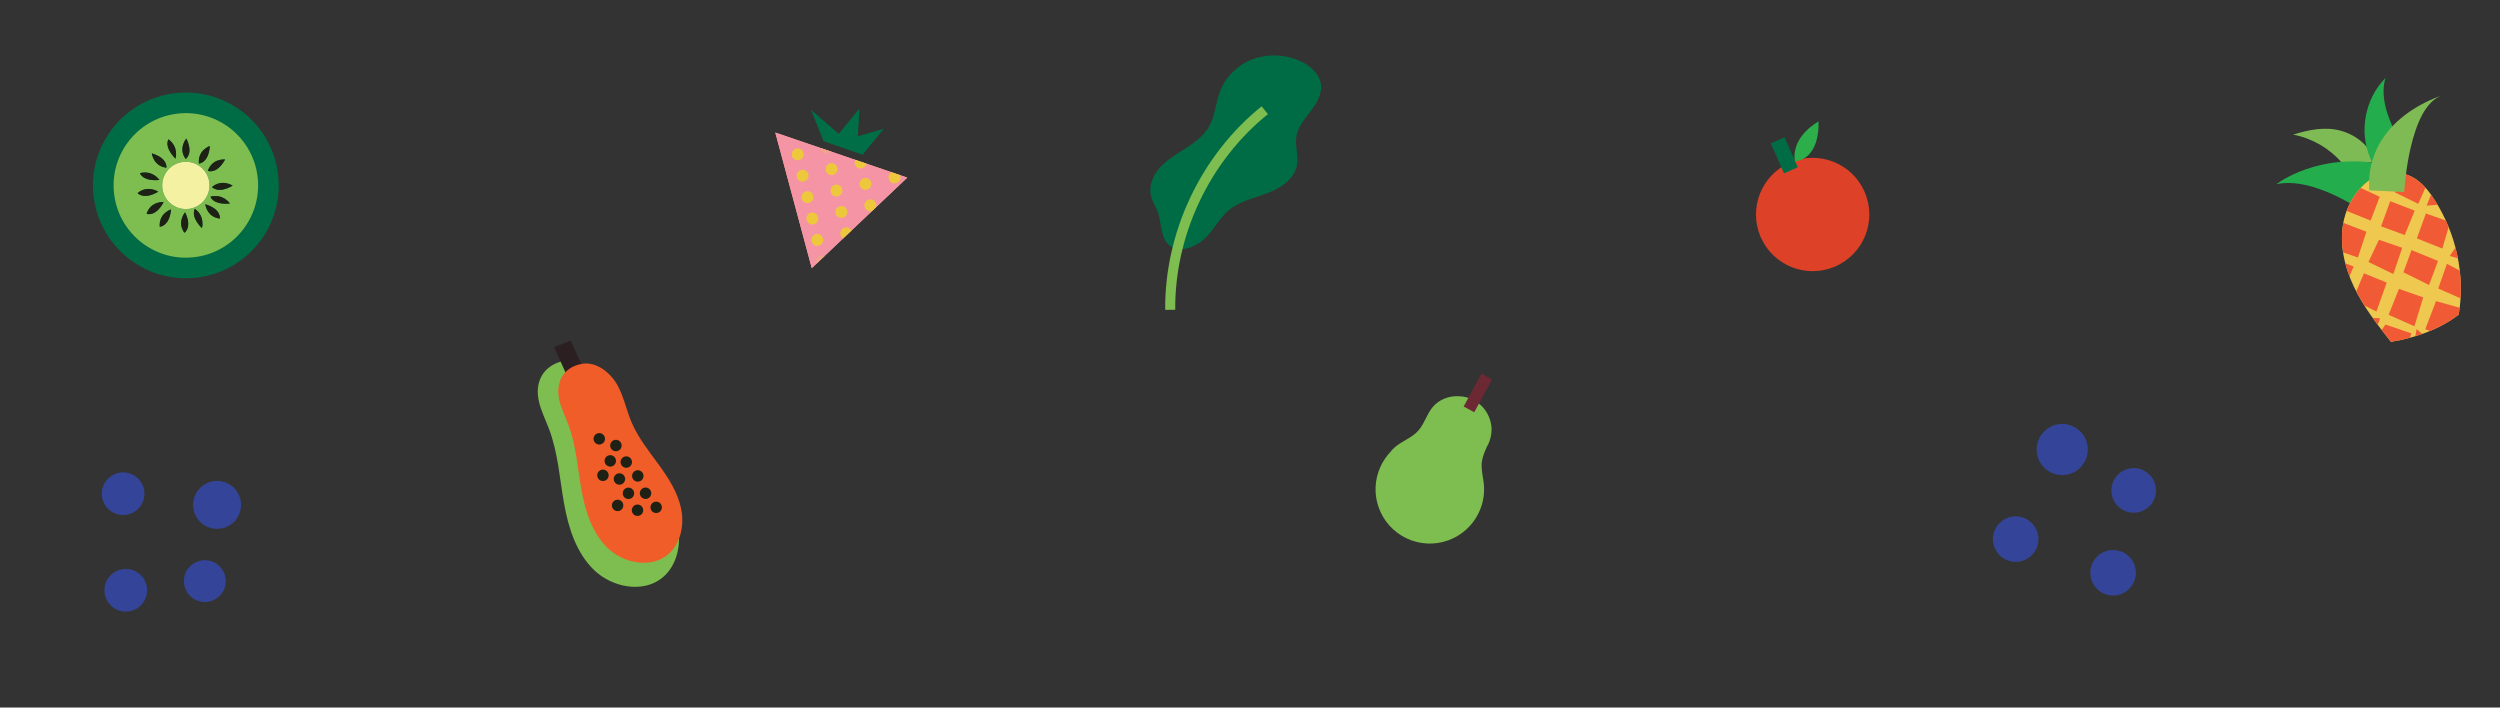 <?xml version="1.0" encoding="UTF-8"?>
<svg width="530px" height="150px" viewBox="0 0 530 150" version="1.1" xmlns="http://www.w3.org/2000/svg" xmlns:xlink="http://www.w3.org/1999/xlink">
    <rect x="0" y="0" width="530" height="150" fill="#333333" stroke="none"/>
    <!-- Generator: Sketch 44.1 (41455) - http://www.bohemiancoding.com/sketch -->
    <title>foodfetti-top</title>
    <desc>Created with Sketch.</desc>
    <defs>
        <polygon id="path-1" points="-15 387 561 387 561 3 -15 3"></polygon>
    </defs>
    <g id="backgrounds" stroke="none" stroke-width="1" fill="none" fill-rule="evenodd">
        <g id="foodfetti-top">
            <mask id="mask-2" fill="white">
                <use xlink:href="#path-1"></use>
            </mask>
            <g id="path18" transform="translate(273, 195) scale(-1, 1) rotate(-180) translate(-273, -195) "></g>
            <g id="g22" mask="url(#mask-2)" fill-rule="nonzero" fill="#006C45">
                <g transform="translate(261.484, 32.488) scale(-1, 1) rotate(-180) translate(-261.484, -32.488) translate(242.818, 11.155)" id="path24">
                    <path d="M13.333,4 C14.824,5.721 15.932,7.791 17.676,9.255 C19.984,11.192 23.079,11.817 25.897,12.887 C28.716,13.953 31.615,15.881 32.141,18.848 C32.492,20.827 31.699,22.865 32.007,24.851 C32.321,26.885 33.727,28.548 34.979,30.181 C36.232,31.813 37.437,33.717 37.237,35.765 C37.005,38.147 34.923,39.949 32.736,40.919 C29.677,42.272 26.099,42.475 22.949,41.345 C19.801,40.216 17.135,37.737 15.901,34.629 C14.909,32.127 14.82,29.285 13.476,26.955 C12.355,25.009 10.477,23.629 8.588,22.417 C6.7,21.203 4.716,20.071 3.192,18.42 C1.669,16.771 0.659,14.456 1.191,12.275 C1.484,11.072 2.212,10.023 2.639,8.86 C3.244,7.208 3.223,5.38 3.82,3.725 C5.511,-0.965 10.917,1.207 13.333,4"></path>
                </g>
            </g>
            <g id="g26" mask="url(#mask-2)" fill-rule="nonzero" fill="#7EBD4F">
                <g transform="translate(257.818, 44.336) scale(-1, 1) rotate(-180) translate(-257.818, -44.336) translate(246.485, 21.669)" id="path28">
                    <path d="M2.667,1.333 L0.537,1.313 C0.461,9.397 2.311,17.657 5.885,25.199 C9.457,32.741 14.677,39.404 20.981,44.465 L22.315,42.805 C16.261,37.944 11.245,31.54 7.809,24.288 C4.373,17.035 2.595,9.097 2.667,1.333"></path>
                </g>
            </g>
            <g id="g90" mask="url(#mask-2)" fill-rule="nonzero" fill="#7EBD4F">
                <g transform="translate(128.954, 100.614) scale(-1, 1) rotate(-180) translate(-128.954, -100.614) translate(112.954, 75.947)" id="path92">
                    <path d="M1.333,40 C1.836,37.972 2.791,36.088 3.517,34.127 C5.351,29.171 5.696,23.811 6.617,18.607 C7.54,13.403 9.203,8.051 13.024,4.397 C16.844,0.745 23.335,-0.537 27.443,2.788 C30.588,5.337 31.543,9.891 30.744,13.861 C29.945,17.831 27.683,21.339 25.3,24.612 C22.916,27.887 20.339,31.084 18.753,34.811 C17.525,37.696 15.277,39.783 13.803,42.551 C12.159,45.639 10.38,49.541 6.695,48.805 C2.196,47.909 0.275,44.261 1.333,40"></path>
                </g>
            </g>
            <g id="g94" mask="url(#mask-2)" fill-rule="nonzero" fill="#2C1F22">
                <g transform="translate(120.387, 76.27) scale(-1, 1) rotate(-180) translate(-120.387, -76.27) translate(117.054, 71.603)" id="path96">
                    <polygon points="6.667 2.667 3.14 1.299 0.401 7.347 3.927 8.715"></polygon>
                </g>
            </g>
            <g id="g98" mask="url(#mask-2)" fill-rule="nonzero" fill="#F15D28">
                <g transform="translate(131.282, 98.32) scale(-1, 1) rotate(-180) translate(-131.282, -98.32) translate(117.282, 76.987)" id="path100">
                    <path d="M1.333,34.667 C1.775,32.888 2.612,31.235 3.249,29.516 C4.857,25.168 5.16,20.467 5.969,15.901 C6.777,11.337 8.236,6.643 11.587,3.439 C14.939,0.235 20.632,-0.891 24.235,2.028 C26.995,4.263 27.831,8.257 27.131,11.739 C26.431,15.221 24.445,18.297 22.356,21.169 C20.265,24.041 18.004,26.847 16.612,30.115 C15.536,32.645 15.004,35.403 13.711,37.832 C12.269,40.54 9.184,43.139 5.952,42.495 C2.007,41.708 0.405,38.404 1.333,34.667"></path>
                </g>
            </g>
            <g id="g102" mask="url(#mask-2)" fill-rule="nonzero" fill="#1F2114">
                <g transform="translate(131.816, 101.883) scale(-1, 1) rotate(-180) translate(-131.816, -101.883) translate(129.816, 99.883)" id="path104">
                    <path d="M2.667,2.667 C2.849,2.023 2.473,1.353 1.829,1.171 C1.185,0.988 0.516,1.363 0.333,2.008 C0.152,2.652 0.527,3.321 1.171,3.504 C1.815,3.685 2.484,3.311 2.667,2.667"></path>
                </g>
            </g>
            <g id="g106" mask="url(#mask-2)" fill-rule="nonzero" fill="#1F2114">
                <g transform="translate(133.273, 98.297) scale(-1, 1) rotate(-180) translate(-133.273, -98.297) translate(131.273, 96.297)" id="path108">
                    <path d="M2.667,2.667 C2.848,2.023 2.473,1.353 1.829,1.171 C1.185,0.989 0.515,1.364 0.333,2.008 C0.151,2.652 0.527,3.323 1.171,3.504 C1.815,3.687 2.484,3.311 2.667,2.667"></path>
                </g>
            </g>
            <g id="g110" mask="url(#mask-2)" fill-rule="nonzero" fill="#1F2114">
                <g transform="translate(129.876, 98.047) scale(-1, 1) rotate(-180) translate(-129.876, -98.047) translate(127.876, 96.047)" id="path112">
                    <path d="M2.667,2.667 C2.849,2.023 2.473,1.353 1.829,1.171 C1.185,0.989 0.516,1.364 0.333,2.008 C0.152,2.652 0.527,3.323 1.171,3.504 C1.815,3.687 2.485,3.311 2.667,2.667"></path>
                </g>
            </g>
            <g id="g114" mask="url(#mask-2)" fill-rule="nonzero" fill="#1F2114">
                <g transform="translate(131.072, 94.787) scale(-1, 1) rotate(-180) translate(-131.072, -94.787) translate(129.072, 92.787)" id="path116">
                    <path d="M2.667,2.667 C2.849,2.023 2.473,1.352 1.829,1.171 C1.185,0.988 0.516,1.363 0.333,2.008 C0.152,2.652 0.527,3.321 1.171,3.504 C1.815,3.685 2.485,3.311 2.667,2.667"></path>
                </g>
            </g>
            <g id="g118" mask="url(#mask-2)" fill-rule="nonzero" fill="#1F2114">
                <g transform="translate(127.546, 93.365) scale(-1, 1) rotate(-180) translate(-127.546, -93.365) translate(125.546, 91.365)" id="path120">
                    <path d="M2.667,2.667 C2.848,2.023 2.473,1.352 1.829,1.171 C1.185,0.988 0.515,1.363 0.333,2.008 C0.151,2.652 0.527,3.321 1.171,3.504 C1.815,3.685 2.484,3.311 2.667,2.667"></path>
                </g>
            </g>
            <g id="g122" mask="url(#mask-2)" fill-rule="nonzero" fill="#1F2114">
                <g transform="translate(135.715, 101.235) scale(-1, 1) rotate(-180) translate(-135.715, -101.235) translate(133.715, 99.235)" id="path124">
                    <path d="M2.667,2.667 C2.848,2.023 2.473,1.352 1.829,1.171 C1.185,0.988 0.516,1.363 0.333,2.008 C0.151,2.652 0.527,3.321 1.171,3.504 C1.815,3.685 2.484,3.311 2.667,2.667"></path>
                </g>
            </g>
            <g id="g126" mask="url(#mask-2)" fill-rule="nonzero" fill="#1F2114">
                <g transform="translate(133.732, 104.919) scale(-1, 1) rotate(-180) translate(-133.732, -104.919) translate(131.732, 102.919)" id="path128">
                    <path d="M2.667,2.667 C2.848,2.023 2.473,1.353 1.829,1.171 C1.185,0.989 0.515,1.364 0.333,2.008 C0.151,2.652 0.527,3.323 1.171,3.504 C1.815,3.687 2.484,3.311 2.667,2.667"></path>
                </g>
            </g>
            <g id="g130" mask="url(#mask-2)" fill-rule="nonzero" fill="#1F2114">
                <g transform="translate(137.355, 104.903) scale(-1, 1) rotate(-180) translate(-137.355, -104.903) translate(135.355, 102.903)" id="path132">
                    <path d="M2.667,2.667 C2.849,2.023 2.473,1.352 1.829,1.171 C1.185,0.988 0.516,1.363 0.333,2.007 C0.152,2.652 0.527,3.321 1.171,3.503 C1.815,3.685 2.484,3.311 2.667,2.667"></path>
                </g>
            </g>
            <g id="g134" mask="url(#mask-2)" fill-rule="nonzero" fill="#1F2114">
                <g transform="translate(135.653, 108.508) scale(-1, 1) rotate(-180) translate(-135.653, -108.508) translate(133.653, 106.508)" id="path136">
                    <path d="M2.667,2.667 C2.848,2.023 2.473,1.352 1.829,1.171 C1.185,0.988 0.516,1.363 0.333,2.007 C0.151,2.652 0.527,3.321 1.171,3.503 C1.815,3.685 2.484,3.311 2.667,2.667"></path>
                </g>
            </g>
            <g id="g138" mask="url(#mask-2)" fill-rule="nonzero" fill="#1F2114">
                <g transform="translate(131.434, 107.483) scale(-1, 1) rotate(-180) translate(-131.434, -107.483) translate(129.434, 105.483)" id="path140">
                    <path d="M2.667,2.667 C2.848,2.023 2.473,1.353 1.829,1.171 C1.185,0.988 0.515,1.363 0.333,2.008 C0.151,2.652 0.527,3.321 1.171,3.504 C1.815,3.685 2.484,3.311 2.667,2.667"></path>
                </g>
            </g>
            <g id="g142" mask="url(#mask-2)" fill-rule="nonzero" fill="#1F2114">
                <g transform="translate(139.611, 107.894) scale(-1, 1) rotate(-180) translate(-139.611, -107.894) translate(137.611, 105.894)" id="path144">
                    <path d="M2.667,2.667 C2.848,2.023 2.473,1.353 1.829,1.171 C1.185,0.988 0.515,1.363 0.333,2.008 C0.151,2.652 0.527,3.321 1.171,3.504 C1.815,3.685 2.484,3.311 2.667,2.667"></path>
                </g>
            </g>
            <g id="g146" mask="url(#mask-2)" fill-rule="nonzero" fill="#1F2114">
                <g transform="translate(128.322, 101.106) scale(-1, 1) rotate(-180) translate(-128.322, -101.106) translate(126.322, 99.106)" id="path148">
                    <path d="M2.667,2.667 C2.848,2.023 2.473,1.352 1.829,1.171 C1.185,0.988 0.515,1.363 0.333,2.007 C0.151,2.652 0.527,3.321 1.171,3.503 C1.815,3.685 2.484,3.311 2.667,2.667"></path>
                </g>
            </g>
            <g id="g218" mask="url(#mask-2)" fill-rule="nonzero" fill="#006C45">
                <g transform="translate(39.544, 39.085) scale(-1, 1) rotate(-180) translate(-39.544, -39.085) translate(18.878, 19.085)" id="path220">
                    <path d="M40,22.667 C41.595,11.911 34.168,1.897 23.412,0.303 C12.656,-1.293 2.643,6.133 1.048,16.889 C-0.547,27.647 6.88,37.659 17.636,39.253 C28.392,40.849 38.404,33.423 40,22.667"></path>
                </g>
            </g>
            <g id="g222" mask="url(#mask-2)" fill-rule="nonzero" fill="#7EBD4F">
                <g transform="translate(39.61, 39.648) scale(-1, 1) rotate(-180) translate(-39.61, -39.648) translate(23.61, 23.648)" id="path224">
                    <path d="M21.333,16 C23.485,17.785 25.711,16.288 25.711,16.288 C22.559,14.469 21.333,16 21.333,16 M21.009,13.949 C23.712,14.639 25.129,12.508 25.129,12.508 C21.5,12.176 21.009,13.949 21.009,13.949 M22.999,9.309 C20.227,9.632 19.904,12.352 19.904,12.352 C23.359,11.311 22.999,9.309 22.999,9.309 M19.195,7.279 C16.64,9.881 17.704,11.383 17.704,11.383 C19.947,9.725 19.195,7.279 19.195,7.279 M10.833,15.607 C10.427,18.345 12.317,20.893 15.056,21.3 C17.795,21.707 20.344,19.816 20.751,17.077 C21.157,14.337 19.265,11.788 16.527,11.383 C13.788,10.976 11.239,12.867 10.833,15.607 M15.487,6.301 C13.847,8.56 15.629,10.639 15.629,10.639 C17.203,7.391 15.487,6.301 15.487,6.301 M10.253,7.585 C10.04,10.447 12.655,11.251 12.655,11.251 C12.292,7.573 10.253,7.585 10.253,7.585 M7.472,10.328 C8.357,13.056 11.081,12.812 11.081,12.812 C9.355,9.544 7.472,10.328 7.472,10.328 M5.559,14.717 C7.711,16.501 9.937,15.005 9.937,15.005 C6.784,13.185 5.559,14.717 5.559,14.717 M10.183,17.497 C6.552,17.165 6.063,18.939 6.063,18.939 C8.765,19.627 10.183,17.497 10.183,17.497 M11.665,20.097 C8.893,20.42 8.571,23.14 8.571,23.14 C12.025,22.099 11.665,20.097 11.665,20.097 M12.108,26.112 C14.351,24.455 13.599,22.009 13.599,22.009 C11.045,24.611 12.108,26.112 12.108,26.112 M15.893,26.281 C17.467,23.035 15.751,21.945 15.751,21.945 C14.111,24.204 15.893,26.281 15.893,26.281 M20.879,24.7 C20.597,21.015 18.559,20.983 18.559,20.983 C18.283,23.839 20.879,24.7 20.879,24.7 M24.113,21.833 C22.315,18.605 20.449,19.431 20.449,19.431 C21.396,22.139 24.113,21.833 24.113,21.833 M13.544,31.497 C5.175,30.255 -0.603,22.464 0.639,14.093 C1.88,5.723 9.671,-0.056 18.039,1.185 C26.408,2.428 32.185,10.22 30.944,18.589 C29.703,26.96 21.913,32.739 13.544,31.497"></path>
                </g>
            </g>
            <g id="g226" mask="url(#mask-2)" fill-rule="nonzero" fill="#F4F1A3">
                <g transform="translate(39.693, 39.238) scale(-1, 1) rotate(-180) translate(-39.693, -39.238) translate(33.693, 33.238)" id="path228">
                    <path d="M10.667,6.667 C10.261,9.405 7.712,11.296 4.972,10.889 C2.233,10.484 0.343,7.935 0.749,5.196 C1.156,2.457 3.705,0.565 6.444,0.972 C9.183,1.379 11.073,3.928 10.667,6.667"></path>
                </g>
            </g>
            <g id="g230" mask="url(#mask-2)" fill-rule="nonzero" fill="#1F2114">
                <g transform="translate(33.941, 33.551) scale(-1, 1) rotate(-180) translate(-33.941, -33.551) translate(31.275, 31.551)" id="path232">
                    <path d="M4,0 C4,0 4.361,2.001 0.907,3.043 C0.907,3.043 1.228,0.323 4,0"></path>
                </g>
            </g>
            <g id="g234" mask="url(#mask-2)" fill-rule="nonzero" fill="#1F2114">
                <g transform="translate(45.514, 45.297) scale(-1, 1) rotate(-180) translate(-45.514, -45.297) translate(43.514, 43.297)" id="path236">
                    <path d="M0,4 C0,4 0.323,1.28 3.093,0.959 C3.093,0.959 3.455,2.96 0,4"></path>
                </g>
            </g>
            <g id="g238" mask="url(#mask-2)" fill-rule="nonzero" fill="#1F2114">
                <g transform="translate(39.503, 32.033) scale(-1, 1) rotate(-180) translate(-39.503, -32.033) translate(38.17, 29.367)" id="path240">
                    <path d="M1.333,5.333 C1.333,5.333 -0.449,3.255 1.191,0.997 C1.191,0.997 2.907,2.087 1.333,5.333"></path>
                </g>
            </g>
            <g id="g242" mask="url(#mask-2)" fill-rule="nonzero" fill="#1F2114">
                <g transform="translate(39.096, 46.68) scale(-1, 1) rotate(-180) translate(-39.096, -46.68) translate(37.763, 44.014)" id="path244">
                    <path d="M1.333,0 C1.333,0 3.051,1.089 1.476,4.337 C1.476,4.337 -0.307,2.259 1.333,0"></path>
                </g>
            </g>
            <g id="g246" mask="url(#mask-2)" fill-rule="nonzero" fill="#1F2114">
                <g transform="translate(43.155, 32.948) scale(-1, 1) rotate(-180) translate(-43.155, -32.948) translate(41.822, 30.948)" id="path248">
                    <path d="M2.667,4 C2.667,4 0.071,3.139 0.348,0.281 C0.348,0.281 2.387,0.315 2.667,4"></path>
                </g>
            </g>
            <g id="g250" mask="url(#mask-2)" fill-rule="nonzero" fill="#1F2114">
                <g transform="translate(34.531, 46.063) scale(-1, 1) rotate(-180) translate(-34.531, -46.063) translate(32.531, 44.063)" id="path252">
                    <path d="M1.333,0 C1.333,0 3.372,-0.013 3.735,3.665 C3.735,3.665 1.12,2.861 1.333,0"></path>
                </g>
            </g>
            <g id="g254" mask="url(#mask-2)" fill-rule="nonzero" fill="#1F2114">
                <g transform="translate(46.06, 35.551) scale(-1, 1) rotate(-180) translate(-46.06, -35.551) translate(44.06, 33.551)" id="path256">
                    <path d="M0,1.333 C0,1.333 1.864,0.508 3.664,3.736 C3.664,3.736 0.945,4.041 0,1.333"></path>
                </g>
            </g>
            <g id="g258" mask="url(#mask-2)" fill-rule="nonzero" fill="#1F2114">
                <g transform="translate(32.691, 43.503) scale(-1, 1) rotate(-180) translate(-32.691, -43.503) translate(30.691, 41.503)" id="path260">
                    <path d="M4,2.667 C4,2.667 1.276,2.912 0.391,0.183 C0.391,0.183 2.273,-0.601 4,2.667"></path>
                </g>
            </g>
            <g id="g262" mask="url(#mask-2)" fill-rule="nonzero" fill="#1F2114">
                <g transform="translate(47.61, 39.648) scale(-1, 1) rotate(-180) translate(-47.61, -39.648) translate(44.943, 38.315)" id="path264">
                    <path d="M0,1.333 C0,1.333 1.225,-0.197 4.377,1.621 C4.377,1.621 2.152,3.119 0,1.333"></path>
                </g>
            </g>
            <g id="g266" mask="url(#mask-2)" fill-rule="nonzero" fill="#1F2114">
                <g transform="translate(30.88, 40.643) scale(-1, 1) rotate(-180) translate(-30.88, -40.643) translate(28.214, 39.31)" id="path268">
                    <path d="M5.333,1.333 C5.333,1.333 3.108,2.831 0.956,1.045 C0.956,1.045 2.181,-0.487 5.333,1.333"></path>
                </g>
            </g>
            <g id="g270" mask="url(#mask-2)" fill-rule="nonzero" fill="#1F2114">
                <g transform="translate(47.286, 42.365) scale(-1, 1) rotate(-180) translate(-47.286, -42.365) translate(44.619, 40.365)" id="path272">
                    <path d="M0,2.667 C0,2.667 0.491,0.893 4.12,1.224 C4.12,1.224 2.703,3.355 0,2.667"></path>
                </g>
            </g>
            <g id="g274" mask="url(#mask-2)" fill-rule="nonzero" fill="#1F2114">
                <g transform="translate(31.126, 37.485) scale(-1, 1) rotate(-180) translate(-31.126, -37.485) translate(28.46, 35.485)" id="path276">
                    <path d="M5.333,1.333 C5.333,1.333 3.916,3.464 1.213,2.776 C1.213,2.776 1.703,1.001 5.333,1.333"></path>
                </g>
            </g>
            <g id="g278" mask="url(#mask-2)" fill-rule="nonzero" fill="#1F2114">
                <g transform="translate(42.139, 45.703) scale(-1, 1) rotate(-180) translate(-42.139, -45.703) translate(40.139, 43.036)" id="path280">
                    <path d="M2.667,0 C2.667,0 3.417,2.445 1.175,4.103 C1.175,4.103 0.112,2.601 2.667,0"></path>
                </g>
            </g>
            <g id="g282" mask="url(#mask-2)" fill-rule="nonzero" fill="#1F2114">
                <g transform="translate(36.385, 32.203) scale(-1, 1) rotate(-180) translate(-36.385, -32.203) translate(34.385, 29.536)" id="path284">
                    <path d="M1.333,5.333 C1.333,5.333 0.271,3.832 2.824,1.231 C2.824,1.231 3.576,3.676 1.333,5.333"></path>
                </g>
            </g>
            <g id="g286" mask="url(#mask-2)" fill-rule="nonzero" fill="#344599">
                <g transform="translate(439.805, 107.923) scale(-1, 1) rotate(-180) translate(-439.805, -107.923) translate(421.805, 88.59)" id="path288">
                    <path d="M14.667,37.333 C11.7,36.937 9.616,34.211 10.012,31.244 C10.408,28.277 13.135,26.193 16.101,26.589 C19.067,26.985 21.151,29.712 20.755,32.679 C20.36,35.645 17.633,37.729 14.667,37.333 M4.885,17.747 C2.245,17.393 0.389,14.968 0.743,12.328 C1.095,9.687 3.521,7.832 6.161,8.185 C8.801,8.537 10.656,10.963 10.304,13.604 C9.951,16.244 7.525,18.099 4.885,17.747 M25.533,10.608 C22.893,10.255 21.039,7.829 21.391,5.189 C21.744,2.548 24.169,0.693 26.809,1.047 C29.449,1.399 31.305,3.824 30.952,6.465 C30.6,9.105 28.173,10.96 25.533,10.608 M35.229,23.913 C34.885,26.5 32.507,28.319 29.917,27.973 C27.331,27.628 25.512,25.249 25.857,22.661 C26.203,20.073 28.581,18.255 31.169,18.601 C33.757,18.945 35.576,21.324 35.229,23.913"></path>
                </g>
            </g>
            <g id="g290" mask="url(#mask-2)" fill-rule="nonzero" fill="#344599">
                <g transform="translate(36.495, 114.628) scale(-1, 1) rotate(-180) translate(-36.495, -114.628) translate(21.161, 99.295)" id="path292">
                    <path d="M29.333,25.333 C28.005,27.804 24.925,28.731 22.453,27.401 C19.983,26.073 19.056,22.993 20.385,20.523 C21.713,18.052 24.793,17.125 27.264,18.453 C29.736,19.781 30.661,22.861 29.333,25.333 M8.92,27.435 C7.737,29.633 4.996,30.457 2.797,29.276 C0.599,28.093 -0.225,25.352 0.956,23.153 C2.139,20.953 4.88,20.129 7.079,21.312 C9.277,22.495 10.101,25.235 8.92,27.435 M9.488,6.964 C8.305,9.163 5.564,9.987 3.365,8.805 C1.167,7.623 0.341,4.881 1.524,2.683 C2.705,0.484 5.447,-0.34 7.645,0.841 C9.845,2.024 10.669,4.765 9.488,6.964 M24.363,2.86 C26.519,4.019 27.328,6.705 26.168,8.861 C25.009,11.017 22.323,11.825 20.167,10.667 C18.011,9.508 17.203,6.82 18.361,4.665 C19.521,2.509 22.208,1.701 24.363,2.86"></path>
                </g>
            </g>
            <g id="g326" mask="url(#mask-2)" fill-rule="nonzero" fill="#DD4127">
                <g transform="translate(383.956, 45.324) scale(-1, 1) rotate(-180) translate(-383.956, -45.324) translate(371.289, 32.658)" id="path328">
                    <path d="M24,17.333 C26.66,11.255 23.888,4.172 17.809,1.512 C11.731,-1.147 4.648,1.624 1.989,7.703 C-0.671,13.781 2.101,20.864 8.179,23.524 C14.257,26.184 21.34,23.412 24,17.333"></path>
                </g>
            </g>
            <g id="g330" mask="url(#mask-2)" fill-rule="nonzero" fill="#006C45">
                <g transform="translate(377.788, 32.803) scale(-1, 1) rotate(-180) translate(-377.788, -32.803) translate(374.454, 28.803)" id="path332">
                    <polygon points="6.667 1.333 3.749 0.057 0.964 6.424 3.881 7.7"></polygon>
                </g>
            </g>
            <g id="g334" mask="url(#mask-2)" fill-rule="nonzero" fill="#2CAE4A">
                <g transform="translate(383.516, 30.411) scale(-1, 1) rotate(-180) translate(-383.516, -30.411) translate(380.183, 25.744)" id="path336">
                    <path d="M5.333,9.333 C5.333,9.333 5.933,1.62 0.349,0.859 C0.349,0.859 -0.901,5.579 5.333,9.333"></path>
                </g>
            </g>
            <g id="g358" mask="url(#mask-2)" fill-rule="nonzero" fill="#7EBD4F">
                <g transform="translate(304.033, 99.887) scale(-1, 1) rotate(-180) translate(-304.033, -99.887) translate(290.699, 83.887)" id="path360">
                    <path d="M4,20 C4.293,20.389 4.627,20.749 4.996,21.067 C6.509,22.373 8.537,23.031 9.895,24.5 C11.224,25.94 11.731,27.971 12.957,29.499 C14.307,31.181 16.541,32.041 18.68,31.883 C19.608,31.845 20.544,31.627 21.436,31.204 C23.141,30.397 24.376,28.997 25.012,27.368 C25.436,26.329 25.609,25.193 25.468,24.084 C25.389,23.293 25.177,22.503 24.819,21.744 C24.729,21.556 24.632,21.376 24.529,21.2 C24.083,20.183 23.619,19.172 23.467,18.077 C23.287,16.78 23.557,15.481 23.752,14.177 C24.16,11.903 23.888,9.484 22.824,7.236 C20.107,1.492 13.247,-0.961 7.501,1.756 C1.757,4.475 -0.695,11.335 2.023,17.08 C2.543,18.177 3.215,19.156 4,20"></path>
                </g>
            </g>
            <g id="g362" mask="url(#mask-2)" fill-rule="nonzero" fill="#6C2933">
                <g transform="translate(313.629, 82.845) scale(-1, 1) rotate(-180) translate(-313.629, -82.845) translate(310.296, 78.178)" id="path364">
                    <polygon points="0 1.333 2.24 0.115 6.019 7.056 3.779 8.276"></polygon>
                </g>
            </g>
            <g id="g366" mask="url(#mask-2)" fill-rule="nonzero" fill="#F0A589">
                <g transform="translate(178.361, 42.768) scale(-1, 1) rotate(-180) translate(-178.361, -42.768) translate(164.361, 28.101)" id="path368">
                    <polygon points="0 29.333 27.98 19.78 7.731 0.587"></polygon>
                </g>
            </g>
            <g id="g370" mask="url(#mask-2)" fill-rule="nonzero" fill="#006E46">
                <g transform="translate(179.916, 27.923) scale(-1, 1) rotate(-180) translate(-179.916, -27.923) translate(171.916, 21.923)" id="path372">
                    <polygon points="2.667 4 0.017 10.656 5.896 5.545 10.289 10.893 9.943 5.02 15.469 6.637 10.939 1.123"></polygon>
                </g>
            </g>
            <g id="g374" mask="url(#mask-2)" fill-rule="nonzero" fill="#F594A4">
                <g transform="translate(178.361, 42.768) scale(-1, 1) rotate(-180) translate(-178.361, -42.768) translate(164.361, 28.101)" id="path376">
                    <polygon points="0 29.333 27.98 19.78 7.731 0.587"></polygon>
                </g>
            </g>
            <g id="g378" mask="url(#mask-2)" fill-rule="nonzero" fill="#F0A589">
                <g transform="translate(174.883, 32.549) scale(-1, 1) rotate(-180) translate(-174.883, -32.549) translate(172.883, 31.216)" id="path380">
                    <path d="M2.667,1.333 C2.933,1.393 3.144,1.551 3.313,1.741 L1.153,2.479 C1.157,2.413 1.143,2.349 1.157,2.283 C1.312,1.604 1.988,1.179 2.667,1.333"></path>
                </g>
            </g>
            <g id="g382" mask="url(#mask-2)" fill-rule="nonzero" fill="#EEC83C">
                <g transform="translate(169.507, 32.158) scale(-1, 1) rotate(-180) translate(-169.507, -32.158) translate(167.507, 30.158)" id="path384">
                    <path d="M1.333,2.667 C0.655,2.512 0.229,1.836 0.384,1.157 C0.539,0.479 1.213,0.053 1.892,0.208 C2.572,0.363 2.997,1.039 2.843,1.717 C2.688,2.396 2.012,2.821 1.333,2.667"></path>
                </g>
            </g>
            <g id="g386" mask="url(#mask-2)" fill-rule="nonzero" fill="#EEC83C">
                <g transform="translate(176.865, 36.244) scale(-1, 1) rotate(-180) translate(-176.865, -36.244) translate(174.865, 34.244)" id="path388">
                    <path d="M2.667,2.667 C2.512,3.345 1.836,3.771 1.157,3.616 C0.479,3.461 0.053,2.785 0.208,2.107 C0.363,1.428 1.039,1.003 1.717,1.157 C2.396,1.312 2.82,1.988 2.667,2.667"></path>
                </g>
            </g>
            <g id="g390" mask="url(#mask-2)" fill-rule="nonzero" fill="#EEC83C">
                <g transform="translate(182.065, 35.02) scale(-1, 1) rotate(-180) translate(-182.065, -35.02) translate(180.065, 33.02)" id="path392">
                    <path d="M2.667,1.333 C3.168,1.447 3.528,1.847 3.62,2.321 L1.277,3.121 C1.149,2.869 1.091,2.58 1.157,2.283 C1.312,1.604 1.988,1.179 2.667,1.333"></path>
                </g>
            </g>
            <g id="g394" mask="url(#mask-2)" fill-rule="nonzero" fill="#EEC83C">
                <g transform="translate(170.54, 36.695) scale(-1, 1) rotate(-180) translate(-170.54, -36.695) translate(168.54, 34.695)" id="path396">
                    <path d="M1.333,2.667 C0.655,2.512 0.229,1.836 0.384,1.157 C0.539,0.479 1.213,0.053 1.892,0.208 C2.572,0.363 2.997,1.039 2.843,1.717 C2.688,2.396 2.012,2.821 1.333,2.667"></path>
                </g>
            </g>
            <g id="g398" mask="url(#mask-2)" fill-rule="nonzero" fill="#EEC83C">
                <g transform="translate(177.898, 40.781) scale(-1, 1) rotate(-180) translate(-177.898, -40.781) translate(175.898, 38.781)" id="path400">
                    <path d="M2.667,2.667 C2.512,3.345 1.836,3.771 1.157,3.616 C0.479,3.461 0.053,2.785 0.208,2.107 C0.363,1.428 1.037,1.003 1.717,1.157 C2.396,1.312 2.821,1.988 2.667,2.667"></path>
                </g>
            </g>
            <g id="g402" mask="url(#mask-2)" fill-rule="nonzero" fill="#EEC83C">
                <g transform="translate(184.047, 39.381) scale(-1, 1) rotate(-180) translate(-184.047, -39.381) translate(182.047, 37.381)" id="path404">
                    <path d="M2.667,2.667 C2.512,3.345 1.836,3.771 1.157,3.616 C0.479,3.461 0.053,2.785 0.208,2.107 C0.363,1.428 1.039,1.003 1.717,1.157 C2.396,1.312 2.821,1.988 2.667,2.667"></path>
                </g>
            </g>
            <g id="g406" mask="url(#mask-2)" fill-rule="nonzero" fill="#EEC83C">
                <g transform="translate(189.072, 37.208) scale(-1, 1) rotate(-180) translate(-189.072, -37.208) translate(187.072, 35.208)" id="path408">
                    <path d="M1.333,1.333 C1.487,0.655 2.164,0.229 2.843,0.384 C3.521,0.539 3.947,1.213 3.792,1.893 C3.775,1.965 3.732,2.023 3.704,2.088 L1.944,2.691 C1.476,2.42 1.207,1.887 1.333,1.333"></path>
                </g>
            </g>
            <g id="g410" mask="url(#mask-2)" fill-rule="nonzero" fill="#EEC83C">
                <g transform="translate(171.572, 41.232) scale(-1, 1) rotate(-180) translate(-171.572, -41.232) translate(169.572, 39.232)" id="path412">
                    <path d="M1.333,2.667 C0.655,2.513 0.229,1.836 0.384,1.157 C0.539,0.479 1.213,0.053 1.893,0.208 C2.572,0.363 2.997,1.039 2.843,1.717 C2.688,2.396 2.012,2.821 1.333,2.667"></path>
                </g>
            </g>
            <g id="g414" mask="url(#mask-2)" fill-rule="nonzero" fill="#EEC83C">
                <g transform="translate(178.755, 44.369) scale(-1, 1) rotate(-180) translate(-178.755, -44.369) translate(176.755, 42.369)" id="path416">
                    <path d="M1.333,2.667 C0.655,2.512 0.229,1.836 0.384,1.157 C0.539,0.479 1.213,0.053 1.893,0.208 C2.572,0.363 2.997,1.039 2.843,1.717 C2.688,2.396 2.012,2.821 1.333,2.667"></path>
                </g>
            </g>
            <g id="g418" mask="url(#mask-2)" fill-rule="nonzero" fill="#EEC83C">
                <g transform="translate(184.904, 42.969) scale(-1, 1) rotate(-180) translate(-184.904, -42.969) translate(182.904, 40.969)" id="path420">
                    <path d="M1.333,2.667 C0.655,2.512 0.229,1.836 0.384,1.157 C0.539,0.479 1.213,0.053 1.893,0.208 C1.925,0.216 1.949,0.237 1.98,0.248 L2.769,0.995 C2.856,1.22 2.9,1.464 2.843,1.717 C2.688,2.396 2.012,2.821 1.333,2.667"></path>
                </g>
            </g>
            <g id="g422" mask="url(#mask-2)" fill-rule="nonzero" fill="#EEC83C">
                <g transform="translate(172.605, 45.769) scale(-1, 1) rotate(-180) translate(-172.605, -45.769) translate(170.605, 43.769)" id="path424">
                    <path d="M1.333,2.667 C0.655,2.513 0.229,1.836 0.384,1.157 C0.539,0.479 1.213,0.053 1.893,0.208 C2.572,0.363 2.997,1.037 2.843,1.717 C2.688,2.396 2.012,2.821 1.333,2.667"></path>
                </g>
            </g>
            <g id="g426" mask="url(#mask-2)" fill-rule="nonzero" fill="#EEC83C">
                <g transform="translate(179.787, 48.906) scale(-1, 1) rotate(-180) translate(-179.787, -48.906) translate(177.787, 46.906)" id="path428">
                    <path d="M1.333,2.667 C0.655,2.513 0.229,1.836 0.384,1.157 C0.463,0.812 0.677,0.536 0.959,0.364 L2.705,2.021 C2.444,2.509 1.9,2.796 1.333,2.667"></path>
                </g>
            </g>
            <g id="g430" mask="url(#mask-2)" fill-rule="nonzero" fill="#EEC83C">
                <g transform="translate(173.637, 50.306) scale(-1, 1) rotate(-180) translate(-173.637, -50.306) translate(171.637, 48.306)" id="path432">
                    <path d="M1.333,2.667 C0.655,2.513 0.229,1.836 0.384,1.157 C0.539,0.479 1.213,0.053 1.893,0.208 C2.572,0.363 2.997,1.039 2.843,1.717 C2.688,2.396 2.012,2.821 1.333,2.667"></path>
                </g>
            </g>
            <g id="g434" mask="url(#mask-2)" fill-rule="nonzero" fill="#F0A589">
                <g transform="translate(173.721, 55.018) scale(-1, 1) rotate(-180) translate(-173.721, -55.018) translate(171.721, 53.018)" id="path436">
                    <path d="M1.333,1.333 C1.348,1.268 1.389,1.217 1.413,1.157 L3.081,2.739 C2.837,2.851 2.565,2.907 2.283,2.843 C1.604,2.688 1.179,2.012 1.333,1.333"></path>
                </g>
            </g>
            <g id="g510" mask="url(#mask-2)" fill-rule="nonzero" fill="#7FBB55">
                <g transform="translate(495.105, 30.464) scale(-1, 1) rotate(-180) translate(-495.105, -30.464) translate(485.772, 26.464)" id="path512">
                    <path d="M10.667,0 C8.025,3.055 4.331,5.18 0.363,5.927 C3.68,6.943 7.056,7.665 10.408,6.768 C13.76,5.871 16.825,3.407 17.757,0.065"></path>
                </g>
            </g>
            <g id="g514" mask="url(#mask-2)" fill-rule="nonzero" fill="#23AD4D">
                <g transform="translate(493.626, 39.568) scale(-1, 1) rotate(-180) translate(-493.626, -39.568) translate(481.626, 33.568)" id="path516">
                    <path d="M24,10.667 L19.217,0.804 C19.217,0.804 8.837,8.223 0.973,6.52 C0.973,6.52 9.908,13.545 24,10.667"></path>
                </g>
            </g>
            <g id="g518" mask="url(#mask-2)" fill-rule="nonzero" fill="#23AD4D">
                <g transform="translate(505.13, 26.765) scale(-1, 1) rotate(-180) translate(-505.13, -26.765) translate(501.13, 16.098)" id="path520">
                    <path d="M1.333,4 C-1.069,9.592 0.281,16.589 4.593,20.885 C3.617,17.645 4.549,14.136 5.895,11.032 C6.409,9.845 6.991,8.667 7.2,7.389 C7.707,4.321 5.692,1.035 2.728,0.095"></path>
                </g>
            </g>
            <g id="g522" mask="url(#mask-2)" fill-rule="nonzero" fill="#EFC84F">
                <g transform="translate(509.247, 53.975) scale(-1, 1) rotate(-180) translate(-509.247, -53.975) translate(495.913, 35.309)" id="path524">
                    <path d="M9.333,36 C4.896,34.455 1.777,30.132 0.888,25.519 C-0.001,20.905 1.096,16.083 3.119,11.841 C5.141,7.601 8.047,3.852 10.968,0.172 C16.109,0.997 21.191,2.777 25.333,5.932 C26.752,14.264 24.809,23.091 20.252,30.208 C19.139,31.948 17.832,33.62 16.103,34.751 C14.372,35.883 11.284,36.68 9.333,36"></path>
                </g>
            </g>
            <g id="g526" mask="url(#mask-2)" fill-rule="nonzero" fill="#F05B35">
                <g transform="translate(505.669, 54.829) scale(-1, 1) rotate(-180) translate(-505.669, -54.829) translate(501.669, 50.829)" id="path528">
                    <polygon points="2.667 8 0.444 3.285 5.715 0.728 7.604 6.289"></polygon>
                </g>
            </g>
            <g id="g530" mask="url(#mask-2)" fill-rule="nonzero" fill="#F05B35">
                <g transform="translate(510.388, 64.738) scale(-1, 1) rotate(-180) translate(-510.388, -64.738) translate(506.388, 60.072)" id="path532">
                    <polygon points="0 2.667 2.189 8.164 7.333 6.357 5.467 0.223"></polygon>
                </g>
            </g>
            <g id="g534" mask="url(#mask-2)" fill-rule="nonzero" fill="#F05B35">
                <g transform="translate(513.237, 57.029) scale(-1, 1) rotate(-180) translate(-513.237, -57.029) translate(508.57, 53.029)" id="path536">
                    <polygon points="2.667 8 0.955 3.303 6.389 0.603 8.292 5.716"></polygon>
                </g>
            </g>
            <g id="g538" mask="url(#mask-2)" fill-rule="nonzero" fill="#F05B35">
                <g transform="translate(508.057, 46.654) scale(-1, 1) rotate(-180) translate(-508.057, -46.654) translate(504.057, 42.654)" id="path540">
                    <polygon points="2.667 8 0.729 2.664 5.752 0.831 7.864 5.993"></polygon>
                </g>
            </g>
            <g id="g542" mask="url(#mask-2)" fill-rule="nonzero" fill="#F05B35">
                <g transform="translate(499.014, 51.128) scale(-1, 1) rotate(-180) translate(-499.014, -51.128) translate(496.348, 46.461)" id="path544">
                    <path d="M5.333,6.667 L0.433,8.547 C0.051,6.476 0.065,4.367 0.383,2.287 L3.528,1.203 L5.333,6.667 Z"></path>
                </g>
            </g>
            <g id="g546" mask="url(#mask-2)" fill-rule="nonzero" fill="#F05B35">
                <g transform="translate(498.533, 57.814) scale(-1, 1) rotate(-180) translate(-498.533, -57.814) translate(497.2, 55.814)" id="path548">
                    <path d="M0,4 C0.24,3.067 0.539,2.147 0.881,1.245 L1.779,3.312 L0,4 Z"></path>
                </g>
            </g>
            <g id="g550" mask="url(#mask-2)" fill-rule="nonzero" fill="#F05B35">
                <g transform="translate(502.654, 61.908) scale(-1, 1) rotate(-180) translate(-502.654, -61.908) translate(499.32, 57.241)" id="path552">
                    <path d="M6.667,6.667 L1.84,8.635 L0.208,4.797 C0.737,3.776 1.312,2.781 1.925,1.808 L4.48,0.531 L6.667,6.667 Z"></path>
                </g>
            </g>
            <g id="g554" mask="url(#mask-2)" fill-rule="nonzero" fill="#F05B35">
                <g transform="translate(504.351, 68.733) scale(-1, 1) rotate(-180) translate(-504.351, -68.733) translate(503.018, 67.4)" id="path556">
                    <path d="M0,2.667 C0.348,2.177 0.701,1.693 1.061,1.213 L1.56,2.592 L0,2.667 Z"></path>
                </g>
            </g>
            <g id="g558" mask="url(#mask-2)" fill-rule="nonzero" fill="#F05B35">
                <g transform="translate(508.374, 70.799) scale(-1, 1) rotate(-180) translate(-508.374, -70.799) translate(504.374, 68.799)" id="path560">
                    <path d="M1.333,4 L0.551,2.831 C1.196,1.991 1.851,1.157 2.508,0.331 C3.863,0.547 5.213,0.833 6.543,1.191 L6.829,2.131 L1.333,4 Z"></path>
                </g>
            </g>
            <g id="g562" mask="url(#mask-2)" fill-rule="nonzero" fill="#F05B35">
                <g transform="translate(513.395, 69.947) scale(-1, 1) rotate(-180) translate(-513.395, -69.947) translate(512.061, 68.613)" id="path564">
                    <path d="M0,0 C0.495,0.151 0.987,0.308 1.473,0.481 L0.257,1.532 L0,0 Z"></path>
                </g>
            </g>
            <g id="g566" mask="url(#mask-2)" fill-rule="nonzero" fill="#F05B35">
                <g transform="translate(518.154, 67.117) scale(-1, 1) rotate(-180) translate(-518.154, -67.117) translate(514.154, 63.117)" id="path568">
                    <path d="M0,1.333 L0.992,0.94 C3.163,1.841 5.223,2.983 7.093,4.407 C7.175,4.893 7.245,5.381 7.305,5.872 L2.283,7.277 L0,1.333 Z"></path>
                </g>
            </g>
            <g id="g570" mask="url(#mask-2)" fill-rule="nonzero" fill="#F05B35">
                <g transform="translate(500.503, 43.046) scale(-1, 1) rotate(-180) translate(-500.503, -43.046) translate(496.503, 39.046)" id="path572">
                    <path d="M8,5.333 L3.96,7.205 C2.665,5.812 1.651,4.133 0.979,2.331 L6.065,0.283 L8,5.333 Z"></path>
                </g>
            </g>
            <g id="g574" mask="url(#mask-2)" fill-rule="nonzero" fill="#F05B35">
                <g transform="translate(511.339, 39.883) scale(-1, 1) rotate(-180) translate(-511.339, -39.883) translate(507.339, 36.549)" id="path576">
                    <path d="M5.333,0 L6.847,3.428 C6.2,4.145 5.487,4.796 4.677,5.325 C3.888,5.841 2.813,6.287 1.695,6.556 L0.393,2.429 L5.333,0 Z"></path>
                </g>
            </g>
            <g id="g578" mask="url(#mask-2)" fill-rule="nonzero" fill="#F05B35">
                <g transform="translate(515.426, 42.743) scale(-1, 1) rotate(-180) translate(-515.426, -42.743) translate(514.092, 40.743)" id="path580">
                    <path d="M2.667,1.333 C2.472,1.661 2.279,1.988 2.073,2.308 C1.823,2.699 1.561,3.085 1.289,3.464 L0.345,1.144 L2.667,1.333 Z"></path>
                </g>
            </g>
            <g id="g582" mask="url(#mask-2)" fill-rule="nonzero" fill="#F05B35">
                <g transform="translate(519.737, 53.433) scale(-1, 1) rotate(-180) translate(-519.737, -53.433) translate(518.404, 52.1)" id="path584">
                    <path d="M2.667,0 C2.519,0.771 2.351,1.536 2.151,2.296 L0.941,0.509 L2.667,0 Z"></path>
                </g>
            </g>
            <g id="g586" mask="url(#mask-2)" fill-rule="nonzero" fill="#F05B35">
                <g transform="translate(516.38, 49.203) scale(-1, 1) rotate(-180) translate(-516.38, -49.203) translate(512.38, 45.203)" id="path588">
                    <path d="M0,2.667 L5.401,0.509 L6.733,5.063 C6.544,5.531 6.343,5.995 6.132,6.455 L1.901,7.94 L0,2.667 Z"></path>
                </g>
            </g>
            <g id="g590" mask="url(#mask-2)" fill-rule="nonzero" fill="#F05B35">
                <g transform="translate(519.576, 59.831) scale(-1, 1) rotate(-180) translate(-519.576, -59.831) translate(516.909, 55.831)" id="path592">
                    <path d="M0,2.667 L4.728,0.577 C4.847,2.532 4.792,4.496 4.569,6.444 L1.837,7.908 L0,2.667 Z"></path>
                </g>
            </g>
            <g id="g594" mask="url(#mask-2)" fill-rule="nonzero" fill="#7FBB55">
                <g transform="translate(509.604, 30.348) scale(-1, 1) rotate(-180) translate(-509.604, -30.348) translate(500.937, 19.014)" id="path596">
                    <path d="M1.333,1.333 L8.755,0.967 C8.755,0.967 9.728,19.291 16.824,21.447 C16.824,21.447 0.455,16.737 1.333,1.333"></path>
                </g>
            </g>
        </g>
    </g>
</svg>